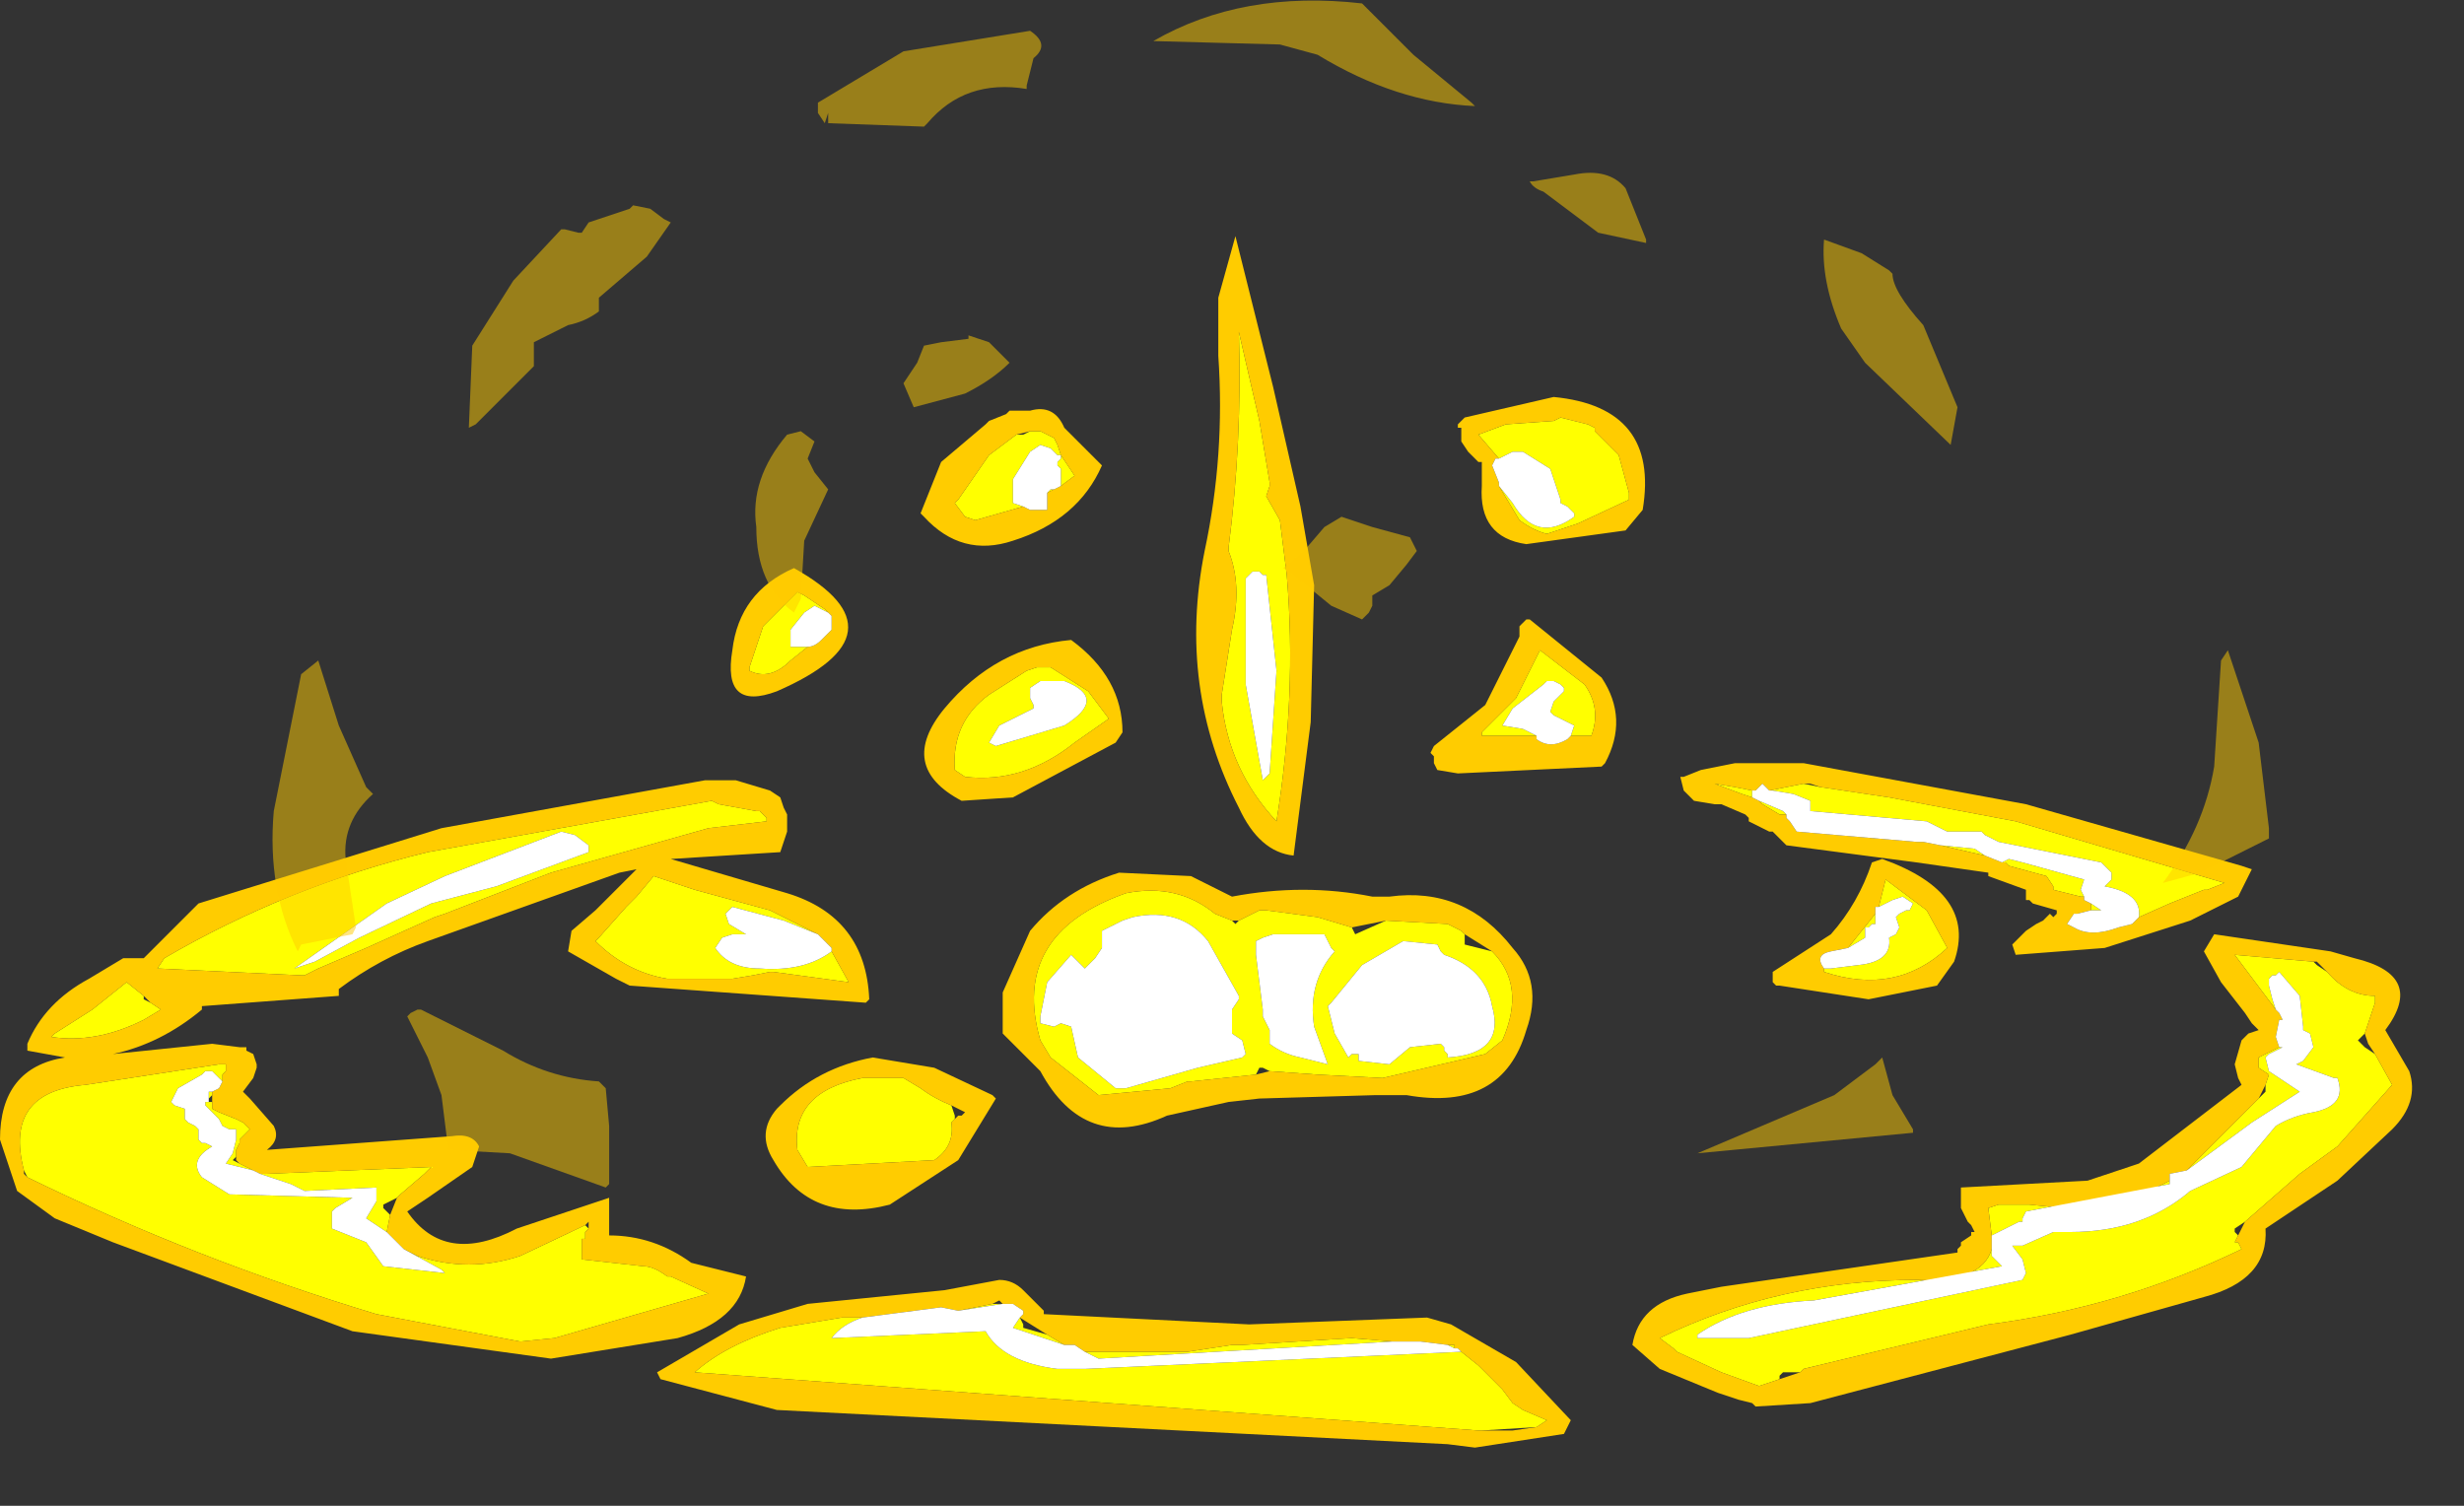 <?xml version="1.0" encoding="utf-8"?>
<svg version="1.1" id="Layer_1"
xmlns="http://www.w3.org/2000/svg"
xmlns:xlink="http://www.w3.org/1999/xlink"
width="36px" height="22px"
xml:space="preserve">
<rect width="100%" height="100%" fill="#333333" stroke="none"/>
<g id="1049" transform="matrix(1, 0, 0, 1, 18.45, 15.45)">
<path style="fill:#FFFF00;fill-opacity:1" d="M3.65,-8.1Q4 -7.5 4.55 -7.9L4.55 -7.95L4.45 -8.05L4.35 -8.1L4.35 -8.15L4.2 -8.6L3.8 -8.85L3.65 -8.85L3.45 -8.75L3.15 -9.1L3.55 -9.25L4.25 -9.3L4.35 -9.35L4.75 -9.25L4.85 -9.2L4.85 -9.15L5.2 -8.8L5.35 -8.25L5.35 -8.15L4.6 -7.8L4.15 -7.65Q3.95 -7.7 3.75 -7.85L3.45 -8.35L3.65 -8.1M0.1,-8.35L0.05 -8.2L0.25 -7.85L0.35 -7.05Q0.5 -5.3 0.2 -3.45Q-0.5 -4.2 -0.6 -5.2L-0.6 -5.3L-0.45 -6.25Q-0.3 -6.9 -0.5 -7.4L-0.5 -7.45Q-0.3 -9 -0.35 -10.6L-0.05 -9.3L0.1 -8.4L0.1 -8.35M0,-7.05L-0.05 -7.1L-0.15 -7.1L-0.2 -7.05L-0.25 -7L-0.25 -6.95L-0.25 -5.45L0 -4.05L0.1 -4.15L0.2 -5.65L0.05 -7.05L0 -7.05M3.2,-4.7L3.2 -4.75L3.7 -5.25L4.05 -5.95L4.7 -5.45Q4.95 -5.1 4.8 -4.7L4.5 -4.7L4.55 -4.85L4.25 -5L4.2 -5.05L4.25 -5.2L4.4 -5.35L4.4 -5.4L4.35 -5.45L4.25 -5.5L4.15 -5.5L4.1 -5.45L3.65 -5.1L3.5 -4.85L3.8 -4.8L4 -4.7L3.2 -4.7M-0.4,-1.95L-0.35 -2L-0.25 -2.05L-0.05 -2.15L0.05 -2.15L0.8 -2.05L1.3 -1.9L1.35 -1.8L1.8 -2L2.7 -1.95L2.9 -1.85L2.95 -1.8L2.95 -1.7L2.95 -1.65L3.35 -1.55Q3.85 -1.05 3.5 -0.25L3.25 -0.05L1.75 0.3L0.8 0.25L0.1 0.2L0 0.15L-0.05 0.15L-0.1 0.25L-1.05 0.35L-1.1 0.35L-1.35 0.45L-2.4 0.55L-3.1 0L-3.25 -0.25Q-3.7 -1.8 -2 -2.4Q-1.25 -2.55 -0.7 -2.1L-0.45 -2L-0.4 -1.95M0.15,-1.8L0 -1.75L-0.1 -1.7L-0.1 -1.6L-0.1 -1.5L0 -0.7L0 -0.6L0.1 -0.4L0.1 -0.2Q0.3 -0.05 0.55 0L0.95 0.1L0.75 -0.45Q0.65 -1.1 1.05 -1.55L1 -1.6L0.9 -1.8L0.8 -1.8L0.15 -1.8M0.95,-0.75L1.05 -0.35L1.25 0L1.3 -0.05L1.4 -0.05L1.4 0.05L1.85 0.1L2.15 -0.15L2.6 -0.2L2.65 -0.15L2.65 -0.1L2.7 -0.05L2.7 0Q3.55 -0.05 3.35 -0.75Q3.25 -1.3 2.65 -1.5L2.6 -1.55L2.55 -1.65L2.05 -1.7L1.45 -1.35L1 -0.8L0.95 -0.75M7.4,-3.9L7.9 -4L8.15 -3.95L9.15 -3.8L11 -3.45L14.05 -2.55L13.8 -2.45L13.75 -2.45L13.25 -2.25L12.8 -2.05Q12.85 -2.4 12.3 -2.5L12.4 -2.6L12.4 -2.7L12.25 -2.85L10.75 -3.15L10.55 -3.25L10.5 -3.3L10 -3.3L9.7 -3.45L8 -3.6L8 -3.75L7.75 -3.85L7.45 -3.9L7.4 -3.9M12.25,-2.15L12.15 -2.15L12.1 -2.15L12.1 -2.25L12.25 -2.15M10.9,-2.9L11.1 -2.85L12 -2.6L11.95 -2.45L12 -2.35L11.95 -2.35L11.75 -2.4L11.55 -2.45L11.55 -2.5L11.45 -2.65L10.9 -2.8L10.85 -2.85L10.8 -2.85L10.9 -2.9M10.4,-3.05L10.55 -2.95L9.9 -3.1L10.4 -3.05M7.65,-3.55L7.55 -3.55L7.3 -3.7L7.25 -3.75L7.6 -3.6L7.65 -3.55M7.15,-3.8L7 -3.85L6.6 -4L6.9 -3.95L7.15 -3.9L7.15 -3.8M9.1,-2.6L9.7 -2.15L10 -1.6Q9.25 -0.9 8.2 -1.25L8.2 -1.3L8.3 -1.3L8.7 -1.35Q9.2 -1.4 9.15 -1.75L9.25 -1.8L9.3 -1.9L9.25 -2.05L9.3 -2.1L9.4 -2.15L9.45 -2.15L9.5 -2.25L9.35 -2.35L9.2 -2.3L9 -2.2L9.1 -2.6M8.95,-2.1L8.95 -1.95L8.9 -1.95L8.85 -1.9L8.8 -1.9L8.8 -1.75L8.55 -1.6L8.75 -1.85L8.95 -2.1M14.2,-1.5L15.35 -1.4L15.4 -1.35L15.55 -1.25Q15.85 -0.9 16.25 -0.9L16.25 -0.8L16.1 -0.35L16 -0.25L16.1 -0.15L16.25 -0.05L16.5 0.4L15.7 1.3L15.15 1.7L14.35 2.4L14.2 2.5L14.2 2.55L14.25 2.6L14.2 2.7L14.25 2.7L14.3 2.8Q12.55 3.65 10.6 3.9L7.9 4.55L7.85 4.6L7.6 4.6L7.55 4.65L7.55 4.7L7.25 4.8L6.7 4.6L6.05 4.3L6 4.25L5.8 4.1Q7.55 3.25 9.55 3.25Q10.5 3.3 10.65 2.8L10.65 2.9L10.75 3L10.8 3.05L8.05 3.55Q7 3.6 6.35 4.05L6.35 4.1L7.1 4.1L11.1 3.25L11.15 3.15L11.1 2.95L10.95 2.75L11.1 2.75L11.55 2.55L11.8 2.55Q12.85 2.55 13.55 1.95L14.3 1.6L14.8 1Q15.05 0.85 15.35 0.8Q15.85 0.7 15.7 0.3L15.65 0.3L15.1 0.1L15.2 0.05L15.35 -0.15L15.3 -0.35L15.2 -0.4L15.2 -0.45L15.15 -0.9L14.85 -1.25L14.8 -1.2L14.75 -1.2L14.7 -1.15L14.7 -1.05L14.75 -0.85L14.8 -0.7L14.2 -1.5M14.7,0.25L14.55 0.15L14.55 0.05L14.55 0L14.85 -0.15L14.9 -0.15L14.7 -0.05L14.65 0L14.7 0.2L15.15 0.5L14.45 0.95L13.5 1.65L14.55 0.6L14.65 0.5L14.65 0.4L14.7 0.25M13.25,1.8L13.25 1.85L11.15 2.25L11.1 2.35L11.1 2.4L11.05 2.4L10.65 2.6L10.6 2.2L10.75 2.15L11.2 2.15L11.7 2.2Q12.5 2.2 13.25 1.8M1.9,4.15L-2.4 4.4L-2.6 4.3L-1.1 4.3L-0.45 4.2L-0.3 4.2L1.3 4.1L1.9 4.15M-2.9,4.2L-3.65 3.95L-3.55 3.8L-3.5 3.9L-3.5 3.95L-3.15 4.05L-2.9 4.2M-3.95,3.6L-3.8 3.6L-4.45 3.7L-3.95 3.6M3.2,5.45L3.15 5.45L-8.3 4.6Q-7.85 4.2 -7.05 3.95L-6.15 3.8L-5.85 3.8Q-6.15 3.9 -6.3 4.1L-4.05 4Q-3.8 4.45 -3 4.55L-2.6 4.55L2.9 4.3L3.15 4.5L3.5 4.85L3.65 5.05L3.8 5.15L4.15 5.3L4 5.4L3.2 5.45M2.8,4.25L2.7 4.2L2.8 4.2L2.8 4.25M-16.35,-0.85L-16.25 -0.8L-16.1 -0.7L-16.35 -0.55Q-17.05 -0.2 -17.7 -0.3L-17.65 -0.35L-17.1 -0.7L-16.6 -1.1L-16.35 -0.9L-16.35 -0.85M-16.05,-1.45Q-14.25 -2.5 -12.2 -3L-8.05 -3.75L-7.95 -3.7L-7.4 -3.6L-7.35 -3.6L-7.25 -3.5L-7.25 -3.45L-8.1 -3.35L-10.4 -2.7L-11.95 -2.1L-12.1 -2.05L-13.1 -1.6L-13.8 -1.3L-14 -1.2L-14.05 -1.2L-16.15 -1.3L-16.05 -1.45M-13.2,-1.75L-12.15 -2.25L-11.2 -2.5L-9.85 -3L-9.85 -3.1L-10.05 -3.25L-10.25 -3.3L-11.95 -2.65L-12.8 -2.25L-14.15 -1.3L-13.85 -1.4L-13.2 -1.75M-3,-8.8L-3.1 -8.9L-3.25 -8.95L-3.4 -8.85L-3.65 -8.45L-3.65 -8.1L-3.5 -8.05L-4.2 -7.85L-4.35 -7.9L-4.5 -8.1L-4.45 -8.15L-4 -8.8L-3.6 -9.1L-3.5 -9.1L-3.4 -9.15L-3.25 -9.15L-3.05 -9.05L-3 -8.95L-2.95 -8.8L-3 -8.8M-2.95,-8.4L-2.95 -8.5L-2.95 -8.6L-3 -8.65L-3 -8.7L-2.95 -8.75L-2.95 -8.8L-2.75 -8.5L-2.95 -8.35L-2.95 -8.4M-3.05,-8.3L-3.15 -8.25L-3.1 -8.3L-3.05 -8.3M-6.9,-5.8Q-7.2 -5.5 -7.5 -5.65L-7.5 -5.7L-7.3 -6.3L-6.8 -6.8L-6.7 -6.75L-6.4 -6.55L-6.35 -6.5L-6.45 -6.55L-6.55 -6.6L-6.7 -6.5L-6.9 -6.25L-6.9 -6L-6.85 -6L-6.65 -6L-6.9 -5.8M-7,-2L-7.75 -2.2L-7.85 -2.1L-7.8 -1.95L-7.55 -1.8L-7.75 -1.8L-7.9 -1.75L-8 -1.6Q-7.8 -1.3 -7.35 -1.3Q-6.7 -1.25 -6.3 -1.55L-6.05 -1.1L-7.15 -1.25L-7.2 -1.25L-7.45 -1.2L-7.75 -1.15L-7.9 -1.15L-8.5 -1.15L-8.7 -1.15Q-9.3 -1.25 -9.75 -1.7L-9.7 -1.75L-9.3 -2.2L-9.15 -2.35L-8.9 -2.65L-8.75 -2.6L-8.3 -2.45L-7.2 -2.15L-6.5 -1.8L-7 -2M-3.3,-5.7L-3.1 -5.7L-2.55 -5.35L-2.25 -4.95L-2.75 -4.6Q-3.5 -4 -4.35 -4.1L-4.5 -4.2Q-4.55 -4.9 -4 -5.3L-3.45 -5.65L-3.3 -5.7M-3.35,-5.15L-3.35 -5.1L-3.85 -4.85L-4 -4.6L-3.9 -4.55L-2.9 -4.85Q-2.25 -5.25 -2.9 -5.5L-3.25 -5.5L-3.4 -5.4L-3.4 -5.25L-3.35 -5.15M-3.25,-0.5L-3.05 -0.45L-2.95 -0.5L-2.8 -0.45L-2.7 0L-2.15 0.45L-2 0.45L-0.95 0.15L-0.3 0L-0.25 -0.05L-0.3 -0.25L-0.45 -0.35L-0.45 -0.4L-0.45 -0.6L-0.45 -0.7L-0.35 -0.85L-0.35 -0.9L-0.8 -1.7Q-1.2 -2.2 -1.9 -2.05L-2.05 -2L-2.25 -1.9L-2.35 -1.85L-2.35 -1.6L-2.45 -1.45L-2.6 -1.3L-2.75 -1.45L-2.8 -1.5L-3.15 -1.1L-3.25 -0.6L-3.25 -0.5M-4.5,0.85L-4.5 0.9L-4.55 0.95Q-4.5 1.3 -4.8 1.5L-6.65 1.6L-6.8 1.35Q-6.9 0.5 -5.85 0.3L-5.5 0.3L-5.25 0.3L-5 0.45Q-4.8 0.6 -4.55 0.7L-4.5 0.85M-18.1,1.65Q-18.4 0.5 -17.2 0.4L-15.25 0.1L-15.15 0.1L-15.15 0.2L-15.2 0.25L-15.2 0.35L-15.25 0.3L-15.35 0.2L-15.45 0.2L-15.5 0.25L-15.85 0.45L-15.95 0.65L-15.9 0.7L-15.75 0.75L-15.75 0.9L-15.7 0.95L-15.6 1L-15.55 1.05L-15.55 1.15L-15.55 1.2L-15.5 1.25L-15.45 1.25L-15.35 1.3Q-15.7 1.5 -15.5 1.75L-15.1 2L-13.3 2.05L-13.55 2.2L-13.6 2.25L-13.6 2.5L-13.1 2.7L-12.85 3.05L-11.95 3.15L-12 3.1L-12.55 2.8L-12.35 2.9Q-11.6 3.15 -10.85 2.9L-9.9 2.45L-9.85 2.5L-9.9 2.55L-9.9 2.65L-9.95 2.65L-9.95 2.8L-9.95 2.85L-9.95 2.95L-9.05 3.05Q-8.9 3.05 -8.7 3.2L-8.65 3.2L-8.1 3.45L-10.35 4.1L-10.85 4.15L-12.95 3.75Q-15.6 2.95 -18.05 1.75L-18.1 1.65M-15.35,0.5L-15.35 0.55L-15.4 0.6L-15.4 0.5L-15.35 0.5M-15.35,0.65L-15.35 0.75L-15.25 0.8L-15 0.9L-14.9 0.95L-14.8 1.05L-14.85 1.1L-14.95 1.2L-14.95 1.25L-15 1.35L-15 1.45L-15.05 1.5L-14.95 1.55L-14.75 1.65L-15.15 1.55L-15.05 1.4L-15 1.2L-15 1.05L-15.1 1.05L-15.2 1L-15.25 0.9L-15.4 0.75L-15.45 0.7L-15.45 0.65L-15.4 0.65L-15.35 0.65M-12.75,2.1L-12.85 2.15L-12.85 2.2L-12.75 2.3L-12.8 2.55L-13.1 2.35L-12.95 2.1L-12.95 1.9L-14 1.95L-14.2 1.85L-14.65 1.7L-14.55 1.7L-12.15 1.6L-12.25 1.7L-12.6 2L-12.65 2.05L-12.75 2.1" />
<path style="fill:#FFCC00;fill-opacity:1" d="M3.4,-8.75L3.35 -8.65L3.45 -8.4L3.45 -8.35L3.75 -7.85Q3.95 -7.7 4.15 -7.65L4.6 -7.8L5.35 -8.15L5.35 -8.25L5.2 -8.8L4.85 -9.15L4.85 -9.2L4.75 -9.25L4.35 -9.35L4.25 -9.3L3.55 -9.25L3.15 -9.1L3.45 -8.75L3.4 -8.75M5.3,-7.7L3.85 -7.5Q3.15 -7.6 3.2 -8.35L3.2 -8.65L3.2 -8.7L3.15 -8.7L3.05 -8.8L3 -8.85L2.9 -9L2.9 -9.2L2.85 -9.2L2.85 -9.25L2.95 -9.35L4.25 -9.65Q5.8 -9.5 5.55 -8L5.3 -7.7M0.75,-6.9L0.7 -4.9L0.45 -2.95Q-0.05 -3 -0.35 -3.65Q-1.25 -5.4 -0.85 -7.4Q-0.55 -8.8 -0.65 -10.25L-0.65 -11.1L-0.4 -12L0.15 -9.8L0.55 -8.05L0.75 -6.9M0.1,-8.4L-0.05 -9.3L-0.35 -10.6Q-0.3 -9 -0.5 -7.45L-0.5 -7.4Q-0.3 -6.9 -0.45 -6.25L-0.6 -5.3L-0.6 -5.2Q-0.5 -4.2 0.2 -3.45Q0.5 -5.3 0.35 -7.05L0.25 -7.85L0.05 -8.2L0.1 -8.35L0.1 -8.4M3.9,-6.4L4.95 -5.55Q5.35 -4.95 5 -4.3L4.95 -4.25L2.85 -4.15L2.55 -4.2L2.5 -4.3L2.5 -4.4L2.45 -4.45L2.5 -4.55L3.25 -5.15L3.75 -6.15L3.75 -6.3L3.85 -6.4L3.9 -6.4M4.5,-4.7L4.8 -4.7Q4.95 -5.1 4.7 -5.45L4.05 -5.95L3.7 -5.25L3.2 -4.75L3.2 -4.7L4 -4.7L4 -4.65Q4.2 -4.5 4.45 -4.65L4.5 -4.7M1.85,-2.35Q2.95 -2.5 3.65 -1.6Q4.1 -1.1 3.85 -0.4Q3.5 0.8 2.1 0.55L1.65 0.55L-0.05 0.6L-0.5 0.65L-1.4 0.85Q-2.6 1.4 -3.25 0.2L-3.8 -0.35L-3.8 -0.95L-3.4 -1.85Q-2.9 -2.45 -2.1 -2.7L-1.05 -2.65L-0.45 -2.35Q0.6 -2.55 1.6 -2.35L1.85 -2.35M0.8,-2.05L0.05 -2.15L-0.05 -2.15L-0.25 -2.05L-0.35 -2L-0.45 -2L-0.7 -2.1Q-1.25 -2.55 -2 -2.4Q-3.7 -1.8 -3.25 -0.25L-3.1 0L-2.4 0.55L-1.35 0.45L-1.1 0.35L-1.05 0.35L-0.1 0.25L0.1 0.2L0.8 0.25L1.75 0.3L3.25 -0.05L3.5 -0.25Q3.85 -1.05 3.35 -1.55L2.95 -1.8L2.9 -1.85L2.7 -1.95L1.8 -2L1.55 -1.95L1.3 -1.9L0.8 -2.05M7.4,-3.9L7.3 -4L7.25 -3.95L7.2 -3.9L7.15 -3.9L6.9 -3.95L6.6 -4L7 -3.85L7.15 -3.8L7.25 -3.75L7.3 -3.7L7.55 -3.55L7.65 -3.55L7.65 -3.5L7.7 -3.45L7.8 -3.3L9.55 -3.15L9.65 -3.15L9.9 -3.1L10.55 -2.95L10.8 -2.85L10.85 -2.85L10.9 -2.8L11.45 -2.65L11.55 -2.5L11.55 -2.45L11.75 -2.4L11.95 -2.35L12 -2.35L12 -2.3L12.1 -2.25L12.1 -2.15L11.9 -2.1L11.85 -2.1L11.75 -1.95L11.85 -1.9Q12.1 -1.75 12.5 -1.9L12.7 -1.95L12.8 -2.05L13.25 -2.25L13.75 -2.45L13.8 -2.45L14.05 -2.55L11 -3.45L9.15 -3.8L8.15 -3.95L8 -4L7.9 -4L7.4 -3.9M7.9,-4.3L11.15 -3.7L14.3 -2.8L14.45 -2.75L14.25 -2.35L13.55 -2L12.3 -1.6L11 -1.5L10.95 -1.65L11 -1.7L11.15 -1.85L11.3 -1.95L11.4 -2L11.5 -2.1L11.55 -2.05L11.6 -2.1L11.6 -2.15L11.25 -2.25L11.2 -2.3L11.15 -2.3L11.15 -2.45L10.6 -2.65L10.6 -2.7L9.55 -2.85L7.65 -3.1L7.55 -3.2L7.45 -3.3L7.4 -3.3L7.1 -3.45L7.1 -3.5L7.05 -3.55L6.7 -3.7L6.6 -3.7L6.3 -3.75L6.15 -3.9L6.1 -4.1L6.15 -4.1L6.4 -4.2L6.9 -4.3L7.8 -4.3L7.9 -4.3M7.5,-1.05L7.45 -1.1L7.45 -1.25L8.3 -1.8Q8.7 -2.25 8.9 -2.85L9.05 -2.9Q10.45 -2.4 10.1 -1.4L9.85 -1.05L8.85 -0.85L7.55 -1.05L7.5 -1.05M8.75,-1.85L8.55 -1.6L8.3 -1.55Q8.05 -1.5 8.2 -1.3L8.2 -1.25Q9.25 -0.9 10 -1.6L9.7 -2.15L9.1 -2.6L9 -2.2L8.95 -2.2L8.95 -2.1L8.75 -1.85M13.9,-1.8L15.6 -1.55L15.95 -1.45Q17 -1.2 16.4 -0.4L16.75 0.2Q16.9 0.65 16.5 1.05L15.7 1.8L14.65 2.5Q14.7 3.25 13.75 3.5L11.8 4.05L8 5.05L7.2 5.1L7.15 5.05L6.95 5L6.65 4.9L5.8 4.55L5.4 4.2Q5.5 3.6 6.2 3.45L6.7 3.35L10.15 2.85L10.15 2.8L10.2 2.75L10.2 2.7L10.35 2.6L10.35 2.55L10.4 2.55L10.35 2.45L10.3 2.4L10.25 2.3L10.2 2.2L10.2 2L10.2 1.9L12.05 1.8L12.8 1.55L14.3 0.4L14.25 0.3L14.2 0.1L14.3 -0.25L14.4 -0.35L14.55 -0.4L14.45 -0.5L14.35 -0.65L14 -1.1L13.75 -1.55L13.9 -1.8M7.85,4.6L7.9 4.55L10.6 3.9Q12.55 3.65 14.3 2.8L14.25 2.7L14.2 2.7L14.25 2.6L14.35 2.4L15.15 1.7L15.7 1.3L16.5 0.4L16.25 -0.05L16.15 -0.2L16.1 -0.35L16.25 -0.8L16.25 -0.9Q15.85 -0.9 15.55 -1.25L15.4 -1.4L15.35 -1.4L14.2 -1.5L14.8 -0.7L14.85 -0.65L14.9 -0.55L14.85 -0.55L14.8 -0.3L14.85 -0.15L14.55 0L14.55 0.05L14.55 0.15L14.7 0.25L14.65 0.4L14.55 0.6L13.5 1.65L13.25 1.7L13.25 1.8Q12.5 2.2 11.7 2.2L11.2 2.15L10.75 2.15L10.6 2.2L10.65 2.6L10.65 2.8Q10.5 3.3 9.55 3.25Q7.55 3.25 5.8 4.1L6 4.25L6.05 4.3L6.7 4.6L7.25 4.8L7.55 4.7L7.85 4.6M-3.95,3.6L-4.45 3.7L-4.7 3.65L-5.85 3.8L-6.15 3.8L-7.05 3.95Q-7.85 4.2 -8.3 4.6L3.15 5.45L3.2 5.45L3.65 5.45L4 5.4L4.15 5.3L3.8 5.15L3.65 5.05L3.5 4.85L3.15 4.5L2.9 4.3L2.85 4.25L2.8 4.25L2.8 4.2L2.7 4.2L2.3 4.15L2 4.15L1.9 4.15L1.3 4.1L-0.3 4.2L-0.45 4.2L-1.1 4.3L-2.6 4.3L-2.75 4.2L-2.9 4.2L-3.15 4.05L-3.55 3.8L-3.5 3.75L-3.5 3.7L-3.65 3.6L-3.8 3.6L-3.85 3.55L-3.95 3.6M3.7,4.45L4.5 5.3L4.4 5.5L3.1 5.7L2.7 5.65L-7.1 5.15L-8.8 4.7L-8.85 4.6L-7.65 3.9L-6.65 3.6L-4.65 3.4L-3.85 3.25Q-3.65 3.25 -3.5 3.4L-3.2 3.7L-3.2 3.75L-0.2 3.9L2.4 3.8L2.75 3.9L3.7 4.45M-18.05,-0.2Q-17.8 -0.8 -17.15 -1.15L-16.65 -1.45L-16.55 -1.45L-16.4 -1.45L-16.35 -1.45L-15.55 -2.25L-12 -3.35L-8.15 -4.05L-7.7 -4.05L-7.2 -3.9L-7.05 -3.8L-7 -3.65L-6.95 -3.55L-6.95 -3.3L-7.05 -3L-8.65 -2.9L-6.95 -2.4Q-5.8 -2.05 -5.75 -0.85L-5.8 -0.8L-9.25 -1.05L-9.45 -1.15L-10.15 -1.55L-10.1 -1.85L-9.75 -2.15L-9.5 -2.4L-9.15 -2.75L-9.4 -2.7L-12.2 -1.7Q-12.9 -1.45 -13.5 -1L-13.5 -0.9L-15.5 -0.75L-15.5 -0.7Q-16.1 -0.2 -16.8 -0.05L-15.35 -0.2L-14.95 -0.15L-14.85 -0.15L-14.85 -0.1L-14.75 -0.05L-14.7 0.1L-14.7 0.15L-14.75 0.3L-14.9 0.5L-14.8 0.6L-14.45 1Q-14.35 1.2 -14.55 1.35L-11.85 1.15Q-11.55 1.1 -11.45 1.3L-11.55 1.6L-12.2 2.05L-12.5 2.25Q-11.95 3.05 -10.9 2.5L-9.55 2.05L-9.55 2.1L-9.55 2.25L-9.55 2.45L-9.55 2.6Q-8.9 2.6 -8.35 3L-7.55 3.2Q-7.65 3.85 -8.55 4.1L-10.4 4.4L-13.3 4L-16.8 2.7L-17.65 2.35L-18.2 1.95L-18.45 1.2Q-18.45 0.15 -17.5 0L-18.05 -0.1L-18.05 -0.2M-16.35,-0.9L-16.6 -1.1L-17.1 -0.7L-17.65 -0.35L-17.7 -0.3Q-17.05 -0.2 -16.35 -0.55L-16.1 -0.7L-16.25 -0.8L-16.35 -0.9M-16.15,-1.3L-14.05 -1.2L-14 -1.2L-13.8 -1.3L-13.1 -1.6L-12.1 -2.05L-11.95 -2.1L-10.4 -2.7L-8.1 -3.35L-7.25 -3.45L-7.25 -3.5L-7.35 -3.6L-7.4 -3.6L-7.95 -3.7L-8.05 -3.75L-12.2 -3Q-14.25 -2.5 -16.05 -1.45L-16.15 -1.3M-3.75,-9.4L-3.7 -9.45L-3.4 -9.45Q-3.05 -9.55 -2.9 -9.2L-2.45 -8.75L-2.35 -8.65Q-2.7 -7.85 -3.65 -7.55Q-4.4 -7.3 -4.95 -7.9L-5 -7.95L-4.7 -8.7L-4.05 -9.25L-4 -9.3L-3.75 -9.4M-3.6,-9.1L-4 -8.8L-4.45 -8.15L-4.5 -8.1L-4.35 -7.9L-4.2 -7.85L-3.5 -8.05L-3.4 -8L-3.15 -8L-3.15 -8.05L-3.15 -8.15L-3.15 -8.25L-3.05 -8.3L-2.95 -8.35L-2.75 -8.5L-2.95 -8.8L-3 -8.95L-3.05 -9.05L-3.25 -9.15L-3.4 -9.15L-3.6 -9.1M-6.35,-6.5L-6.4 -6.55L-6.7 -6.75L-6.8 -6.8L-7.3 -6.3L-7.5 -5.7L-7.5 -5.65Q-7.2 -5.5 -6.9 -5.8L-6.65 -6Q-6.55 -6 -6.45 -6.1L-6.3 -6.25L-6.3 -6.35L-6.3 -6.45L-6.35 -6.5M-7.75,-1.15L-7.45 -1.2L-7.2 -1.25L-7.15 -1.25L-6.05 -1.1L-6.3 -1.55L-6.3 -1.6L-6.35 -1.65L-6.5 -1.8L-7.2 -2.15L-8.3 -2.45L-8.75 -2.6L-8.9 -2.65L-9.15 -2.35L-9.3 -2.2L-9.7 -1.75L-9.75 -1.7Q-9.3 -1.25 -8.7 -1.15L-7.75 -1.15M-7.75,-5.95Q-7.65 -6.8 -6.85 -7.15Q-5.15 -6.2 -7.1 -5.35Q-7.9 -5.05 -7.75 -5.95M-2.15,-4.6L-3.65 -3.8L-4.4 -3.75Q-5.35 -4.25 -4.65 -5.1Q-3.9 -6 -2.8 -6.1Q-2.05 -5.55 -2.05 -4.75L-2.15 -4.6M-3.45,-5.65L-4 -5.3Q-4.55 -4.9 -4.5 -4.2L-4.35 -4.1Q-3.5 -4 -2.75 -4.6L-2.25 -4.95L-2.55 -5.35L-3.1 -5.7L-3.3 -5.7L-3.45 -5.65M-3.9,0.6L-4.45 1.5L-5.45 2.15Q-6.6 2.45 -7.15 1.5Q-7.4 1.1 -7.1 0.75L-7.05 0.7Q-6.5 0.15 -5.7 0L-4.8 0.15L-3.95 0.55L-3.9 0.6M-5.85,0.3Q-6.9 0.5 -6.8 1.35L-6.65 1.6L-4.8 1.5Q-4.5 1.3 -4.55 0.95L-4.5 0.9L-4.45 0.85L-4.4 0.85L-4.35 0.8L-4.55 0.7Q-4.8 0.6 -5 0.45L-5.25 0.3L-5.85 0.3M-10.85,2.9Q-11.6 3.15 -12.35 2.9L-12.55 2.8L-12.6 2.75L-12.8 2.55L-12.75 2.3L-12.65 2.05L-12.6 2L-12.25 1.7L-12.15 1.6L-14.55 1.7L-14.65 1.7L-14.75 1.65L-14.95 1.55L-15 1.5L-15 1.45L-15 1.35L-14.95 1.25L-14.95 1.2L-14.85 1.1L-14.8 1.05L-14.9 0.95L-15 0.9L-15.25 0.8L-15.35 0.75L-15.35 0.65L-15.35 0.55L-15.35 0.5L-15.25 0.45L-15.2 0.35L-15.2 0.25L-15.15 0.2L-15.15 0.1L-15.25 0.1L-17.2 0.4Q-18.4 0.5 -18.1 1.65L-18.1 1.7L-18.05 1.75Q-15.6 2.95 -12.95 3.75L-10.85 4.15L-10.35 4.1L-8.1 3.45L-8.65 3.2L-8.7 3.2Q-8.9 3.05 -9.05 3.05L-9.95 2.95L-9.95 2.85L-9.95 2.8L-9.95 2.65L-9.9 2.65L-9.9 2.55L-9.85 2.5L-9.85 2.4L-9.9 2.45L-10.85 2.9" />
<path style="fill:#FFFFFF;fill-opacity:1" d="M3.45,-8.35L3.45 -8.4L3.35 -8.65L3.4 -8.75L3.45 -8.75L3.65 -8.85L3.8 -8.85L4.2 -8.6L4.35 -8.15L4.35 -8.1L4.45 -8.05L4.55 -7.95L4.55 -7.9Q4 -7.5 3.65 -8.1L3.45 -8.35M0.05,-7.05L0.2 -5.65L0.1 -4.15L0 -4.05L-0.25 -5.45L-0.25 -6.95L-0.25 -7L-0.2 -7.05L-0.15 -7.1L-0.05 -7.1L0 -7.05L0.05 -7.05M4.45,-4.65Q4.2 -4.5 4 -4.65L4 -4.7L3.8 -4.8L3.5 -4.85L3.65 -5.1L4.1 -5.45L4.15 -5.5L4.25 -5.5L4.35 -5.45L4.4 -5.4L4.4 -5.35L4.25 -5.2L4.2 -5.05L4.25 -5L4.55 -4.85L4.5 -4.7L4.45 -4.65M0.8,-1.8L0.9 -1.8L1 -1.6L1.05 -1.55Q0.65 -1.1 0.75 -0.45L0.95 0.1L0.55 0Q0.3 -0.05 0.1 -0.2L0.1 -0.4L0 -0.6L0 -0.7L-0.1 -1.5L-0.1 -1.6L-0.1 -1.7L0 -1.75L0.15 -1.8L0.8 -1.8M1,-0.8L1.45 -1.35L2.05 -1.7L2.55 -1.65L2.6 -1.55L2.65 -1.5Q3.25 -1.3 3.35 -0.75Q3.55 -0.05 2.7 0L2.7 -0.05L2.65 -0.1L2.65 -0.15L2.6 -0.2L2.15 -0.15L1.85 0.1L1.4 0.05L1.4 -0.05L1.3 -0.05L1.25 0L1.05 -0.35L0.95 -0.75L1 -0.8M9.9,-3.1L9.65 -3.15L9.55 -3.15L7.8 -3.3L7.7 -3.45L7.65 -3.5L7.65 -3.55L7.6 -3.6L7.25 -3.75L7.15 -3.8L7.15 -3.9L7.2 -3.9L7.25 -3.95L7.3 -4L7.4 -3.9L7.45 -3.9L7.75 -3.85L8 -3.75L8 -3.6L9.7 -3.45L10 -3.3L10.5 -3.3L10.55 -3.25L10.75 -3.15L12.25 -2.85L12.4 -2.7L12.4 -2.6L12.3 -2.5Q12.85 -2.4 12.8 -2.05L12.7 -1.95L12.5 -1.9Q12.1 -1.75 11.85 -1.9L11.75 -1.95L11.85 -2.1L11.9 -2.1L12.1 -2.15L12.15 -2.15L12.25 -2.15L12.1 -2.25L12 -2.3L12 -2.35L11.95 -2.45L12 -2.6L11.1 -2.85L10.9 -2.9L10.8 -2.85L10.55 -2.95L10.4 -3.05L9.9 -3.1M8.3,-1.55L8.55 -1.6L8.8 -1.75L8.8 -1.9L8.85 -1.9L8.9 -1.95L8.95 -1.95L8.95 -2.1L8.95 -2.2L9 -2.2L9.2 -2.3L9.35 -2.35L9.5 -2.25L9.45 -2.15L9.4 -2.15L9.3 -2.1L9.25 -2.05L9.3 -1.9L9.25 -1.8L9.15 -1.75Q9.2 -1.4 8.7 -1.35L8.3 -1.3L8.2 -1.3Q8.05 -1.5 8.3 -1.55M10.65,2.6L11.05 2.4L11.1 2.4L11.1 2.35L11.15 2.25L13.25 1.85L13.25 1.8L13.25 1.7L13.5 1.65L14.45 0.95L15.15 0.5L14.7 0.2L14.65 0L14.7 -0.05L14.9 -0.15L14.85 -0.15L14.8 -0.3L14.85 -0.55L14.9 -0.55L14.85 -0.65L14.8 -0.7L14.75 -0.85L14.7 -1.05L14.7 -1.15L14.75 -1.2L14.8 -1.2L14.85 -1.25L15.15 -0.9L15.2 -0.45L15.2 -0.4L15.3 -0.35L15.35 -0.15L15.2 0.05L15.1 0.1L15.65 0.3L15.7 0.3Q15.85 0.7 15.35 0.8Q15.05 0.85 14.8 1L14.3 1.6L13.55 1.95Q12.85 2.55 11.8 2.55L11.55 2.55L11.1 2.75L10.95 2.75L11.1 2.95L11.15 3.15L11.1 3.25L7.1 4.1L6.35 4.1L6.35 4.05Q7 3.6 8.05 3.55L10.8 3.05L10.75 3L10.65 2.9L10.65 2.8L10.65 2.6M2.8,4.25L2.85 4.25L2.9 4.3L-2.6 4.55L-3 4.55Q-3.8 4.45 -4.05 4L-6.3 4.1Q-6.15 3.9 -5.85 3.8L-4.7 3.65L-4.45 3.7L-3.8 3.6L-3.65 3.6L-3.5 3.7L-3.5 3.75L-3.55 3.8L-3.65 3.95L-2.9 4.2L-2.75 4.2L-2.6 4.3L-2.4 4.4L1.9 4.15L2 4.15L2.3 4.15L2.7 4.2L2.8 4.25M-13.85,-1.4L-14.15 -1.3L-12.8 -2.25L-11.95 -2.65L-10.25 -3.3L-10.05 -3.25L-9.85 -3.1L-9.85 -3L-11.2 -2.5L-12.15 -2.25L-13.2 -1.75L-13.85 -1.4M-3.1,-8.3L-3.15 -8.25L-3.15 -8.15L-3.15 -8.05L-3.15 -8L-3.4 -8L-3.5 -8.05L-3.65 -8.1L-3.65 -8.45L-3.4 -8.85L-3.25 -8.95L-3.1 -8.9L-3 -8.8L-2.95 -8.8L-2.95 -8.75L-3 -8.7L-3 -8.65L-2.95 -8.6L-2.95 -8.5L-2.95 -8.4L-2.95 -8.35L-3.05 -8.3L-3.1 -8.3M-6.3,-6.45L-6.3 -6.35L-6.3 -6.25L-6.45 -6.1Q-6.55 -6 -6.65 -6L-6.85 -6L-6.9 -6L-6.9 -6.25L-6.7 -6.5L-6.55 -6.6L-6.45 -6.55L-6.35 -6.5L-6.3 -6.45M-6.3,-1.55Q-6.7 -1.25 -7.35 -1.3Q-7.8 -1.3 -8 -1.6L-7.9 -1.75L-7.75 -1.8L-7.55 -1.8L-7.8 -1.95L-7.85 -2.1L-7.75 -2.2L-7 -2L-6.5 -1.8L-6.35 -1.65L-6.3 -1.6L-6.3 -1.55M-3.4,-5.25L-3.4 -5.4L-3.25 -5.5L-2.9 -5.5Q-2.25 -5.25 -2.9 -4.85L-3.9 -4.55L-4 -4.6L-3.85 -4.85L-3.35 -5.1L-3.35 -5.15L-3.4 -5.25M-3.25,-0.6L-3.15 -1.1L-2.8 -1.5L-2.75 -1.45L-2.6 -1.3L-2.45 -1.45L-2.35 -1.6L-2.35 -1.85L-2.25 -1.9L-2.05 -2L-1.9 -2.05Q-1.2 -2.2 -0.8 -1.7L-0.35 -0.9L-0.35 -0.85L-0.45 -0.7L-0.45 -0.6L-0.45 -0.4L-0.45 -0.35L-0.3 -0.25L-0.25 -0.05L-0.3 0L-0.95 0.15L-2 0.45L-2.15 0.45L-2.7 0L-2.8 -0.45L-2.95 -0.5L-3.05 -0.45L-3.25 -0.5L-3.25 -0.6M-15.4,0.5L-15.4 0.6L-15.4 0.65L-15.45 0.65L-15.45 0.7L-15.4 0.75L-15.25 0.9L-15.2 1L-15.1 1.05L-15 1.05L-15 1.2L-15.05 1.4L-15.15 1.55L-14.75 1.65L-14.65 1.7L-14.2 1.85L-14 1.95L-12.95 1.9L-12.95 2.1L-13.1 2.35L-12.8 2.55L-12.6 2.75L-12.55 2.8L-12 3.1L-11.95 3.15L-12.85 3.05L-13.1 2.7L-13.6 2.5L-13.6 2.25L-13.55 2.2L-13.3 2.05L-15.1 2L-15.5 1.75Q-15.7 1.5 -15.35 1.3L-15.45 1.25L-15.5 1.25L-15.55 1.2L-15.55 1.15L-15.55 1.05L-15.6 1L-15.7 0.95L-15.75 0.9L-15.75 0.75L-15.9 0.7L-15.95 0.65L-15.85 0.45L-15.5 0.25L-15.45 0.2L-15.35 0.2L-15.25 0.3L-15.2 0.35L-15.25 0.45L-15.35 0.5L-15.4 0.5" />
<path style="fill:#FFCC00;fill-opacity:0.498" d="M0.25,-14.8L-1.6 -14.85Q-0.3 -15.6 1.45 -15.4L2.2 -14.65L3.05 -13.95L3.1 -13.9Q1.95 -13.95 0.8 -14.65L0.25 -14.8M4.55,-12.9Q5.05 -13 5.3 -12.7L5.6 -11.95L5.6 -11.9L4.9 -12.05L4.1 -12.65Q3.95 -12.7 3.9 -12.8L3.95 -12.8L4.55 -12.9M9.65,-10.7L10.15 -9.5L10.05 -8.95L8.8 -10.15L8.45 -10.65Q8.15 -11.35 8.2 -11.95L8.75 -11.75L9.15 -11.5L9.2 -11.45Q9.2 -11.2 9.65 -10.7M1.15,-7.9L1.6 -7.75L2.15 -7.6L2.25 -7.4L2.1 -7.2L1.85 -6.9L1.6 -6.75L1.6 -6.6L1.55 -6.5L1.45 -6.4L1 -6.6L0.45 -7.05L0.3 -7.15L0.6 -7.4L0.9 -7.75L1.15 -7.9M14.1,-5.95L14.55 -4.6L14.7 -3.35L14.7 -3.2L13.7 -2.7L13.15 -2.55Q13.75 -3.35 13.9 -4.25L14 -5.8L14.1 -5.95M9.2,0.55L9.5 1.05L9.5 1.1L6.35 1.4L8.35 0.55L8.95 0.1L9.05 0L9.2 0.55M-5.25,-14.7L-3.4 -15Q-3.1 -14.8 -3.35 -14.6L-3.45 -14.2L-3.45 -14.15Q-4.35 -14.3 -4.9 -13.65L-4.95 -13.6L-6.35 -13.65L-6.35 -13.8L-6.4 -13.65L-6.5 -13.8L-6.5 -13.95L-5.25 -14.7M-9.2,-12.45L-8.95 -12.4L-8.75 -12.25L-8.65 -12.2L-9 -11.7L-9.7 -11.1L-9.7 -10.9Q-9.9 -10.75 -10.15 -10.7L-10.65 -10.45L-10.65 -10.35L-10.65 -10.1L-10.75 -10L-11 -9.75L-11.5 -9.25L-11.6 -9.2L-11.55 -10.4L-10.95 -11.35L-10.25 -12.1L-10.2 -12.1L-10 -12.05L-9.95 -12.05L-9.85 -12.2L-9.25 -12.4L-9.2 -12.45M-13,-3.85Q-13.45 -3.45 -13.4 -2.9L-13.25 -1.9L-13.3 -1.8L-14.05 -1.65L-14.1 -1.55Q-14.55 -2.45 -14.45 -3.6L-14.05 -5.6L-13.8 -5.8L-13.5 -4.85L-13.1 -3.95L-13 -3.85M-11.1,-0.1Q-10.45 0.3 -9.7 0.35L-9.6 0.45L-9.55 1L-9.55 1.4L-9.55 1.85L-9.6 1.9L-11 1.4L-11.9 1.35L-12 0.55L-12.2 0L-12.35 -0.3L-12.5 -0.6L-12.45 -0.65L-12.35 -0.7L-12.3 -0.7L-11.1 -0.1M-4.3,-10.55L-4 -10.45L-3.7 -10.15Q-3.95 -9.9 -4.35 -9.7L-5.1 -9.5L-5.25 -9.85L-5.05 -10.15L-4.95 -10.4L-4.7 -10.45L-4.3 -10.5L-4.3 -10.55M-6.65,-8.75L-6.55 -8.55L-6.35 -8.3L-6.7 -7.55L-6.75 -6.7L-6.85 -6.5Q-7.4 -6.9 -7.4 -7.75Q-7.5 -8.45 -6.95 -9.1L-6.75 -9.15L-6.55 -9L-6.65 -8.75" />
</g>
</svg>
